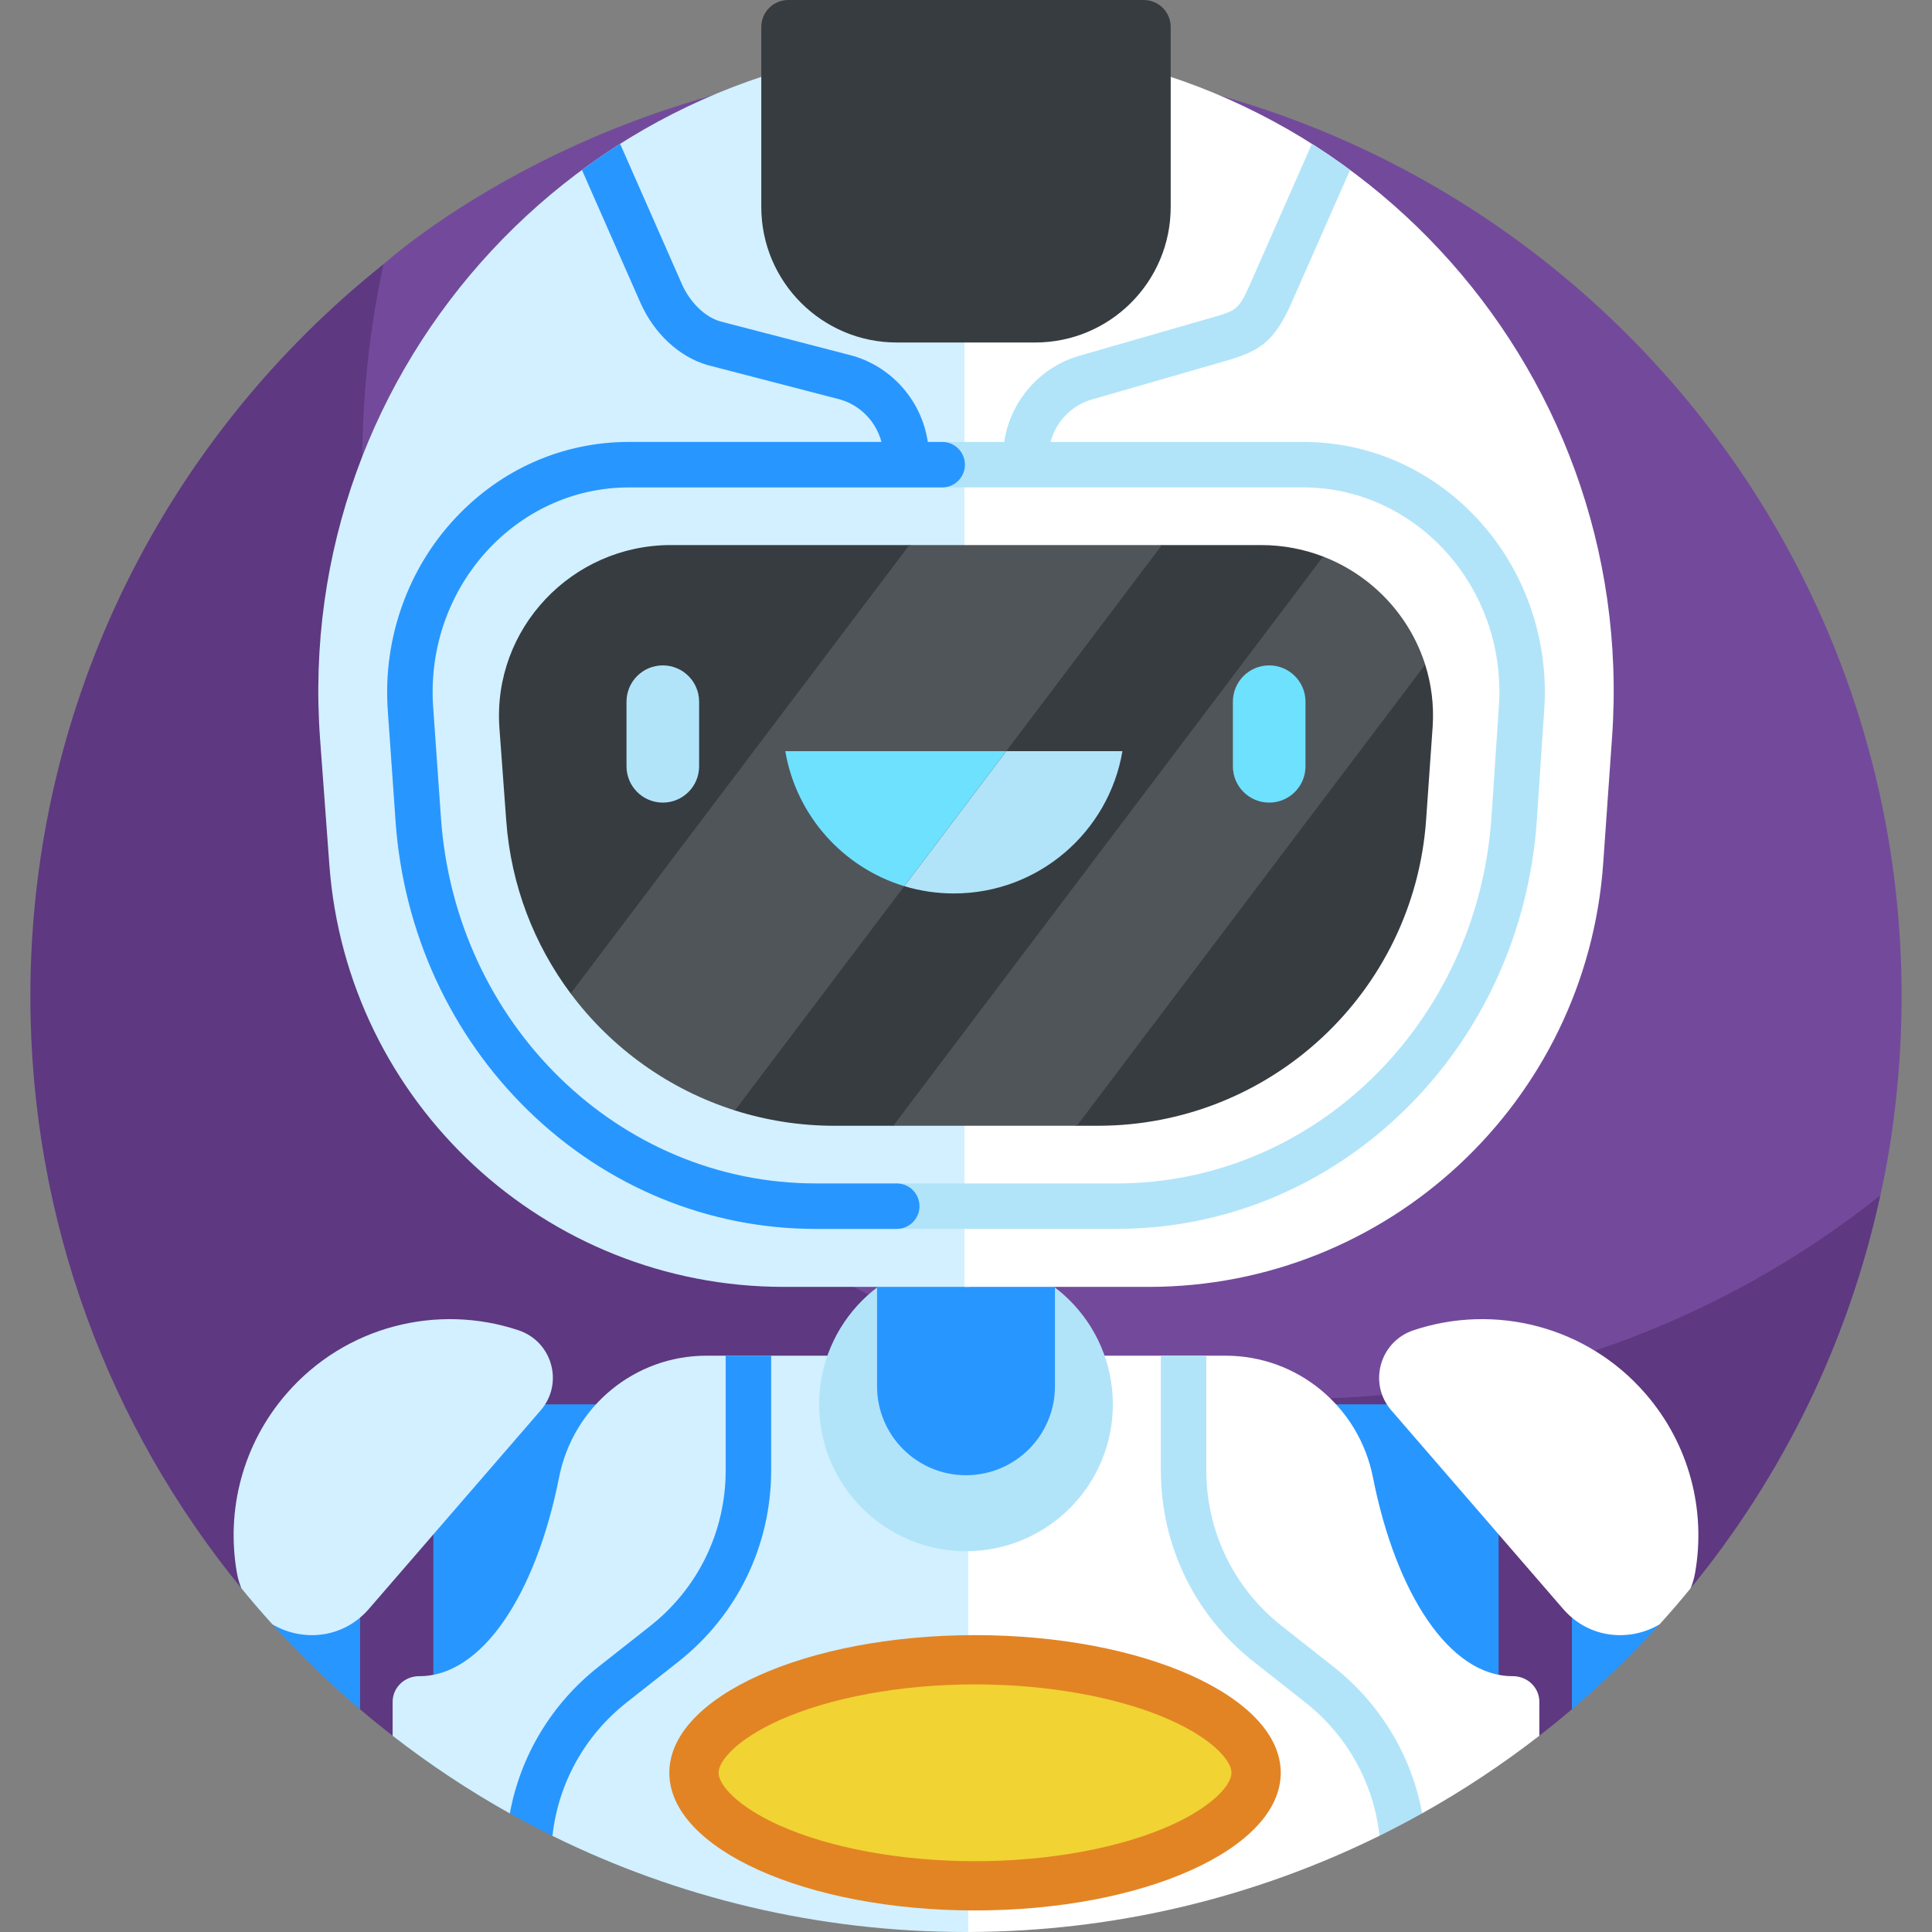 <svg id="Layer_1" enable-background="new 0 0 510 510" height="512" viewBox="0 0 510 510" width="512" xmlns="http://www.w3.org/2000/svg"><rect x="0" y="0" width="510" height="510" fill="#808080" stroke="none"/><g><g><g><path d="m255 16.036c-95.045 0-153.594 53.612-153.755 53.702 0 0-2.434 3.038-2.889 5.058-3.698 16.416-7.153 38.416-7.153 54.47 0 136.404 115.029 246.955 251.433 246.955 52.526 0 110.965-25.175 150.077-55.443.875-.677 3.651-5.227 3.651-5.227.172-1.053 5.618-22.738 5.618-52.533 0-136.404-110.578-246.982-246.982-246.982z" fill="#734a9b"/></g><path d="m342.614 369.249c-136.404 0-246.982-110.578-246.982-246.982 0-18.03 1.944-35.597 5.612-52.529-56.8 45.251-93.226 115.013-93.226 193.28 0 59.269 20.877 113.662 55.678 156.226l31.359 31.976c2.809 2.39 5.672 4.717 8.587 6.981l302.715-.021c2.915-2.262 5.778-4.588 8.587-6.976l31.356-31.952c24.149-29.522 41.64-64.818 50.063-103.701-42.189 33.605-95.619 53.698-153.749 53.698z" fill="#5e3881"/></g><g><path d="m414.944 451.204c8.134-6.914 15.818-14.35 23-22.259v-13.917h-23z" fill="#2896ff"/><g><path d="m326.975 370.711h68.624v91.466h-68.624z" fill="#2896ff" transform="matrix(-1 0 0 -1 722.574 832.888)"/></g><path d="m373.116 351.163c-8.916 2.983-12.002 14.017-5.851 21.127l45.343 52.409c6.901 7.977 17.67 8.712 25.483 4.085 2.815-3.105 5.552-6.283 8.209-9.531.529-1.313.934-2.719 1.192-4.213 2.81-16.272-1.427-33.625-13.075-47.088-15.599-18.03-40.013-23.91-61.301-16.789z" fill="#fff"/><path d="m72.056 428.946c7.178 7.909 14.862 15.351 23 22.274v-36.192h-23z" fill="#2896ff"/><g><path d="m114.401 370.711h68.624v91.466h-68.624z" fill="#2896ff"/></g><path d="m136.884 351.163c-21.288-7.121-45.702-1.241-61.3 16.788-11.648 13.463-15.885 30.816-13.075 47.088.257 1.491.661 2.894 1.188 4.205 2.657 3.249 5.394 6.43 8.21 9.538 7.813 4.629 18.583 3.894 25.485-4.083l45.343-52.409c6.151-7.11 3.065-18.144-5.851-21.127z" fill="#d2f0ff"/></g><path d="m186.466 357.869c-18.975 0-35.201 13.478-38.883 32.092-6.106 30.869-20.291 52.504-36.825 52.504h-.073c-3.852-.016-7.042 2.954-7.042 6.807v8.93c9.755 7.576 20.094 14.436 30.936 20.503l4.655-1.935 6.552 7.833c32.929 16.26 70.004 25.397 109.214 25.397.568 0 1.135-.003 1.702-.006v-152.125z" fill="#d2f0ff"/><path d="m399.315 442.465h-.073c-16.533 0-30.719-21.635-36.825-52.504-3.682-18.614-19.909-32.092-38.884-32.092h-67.935v152.129c38.832-.093 75.719-9.196 108.565-25.406l4.114-8.814 7.136 2.896c10.836-6.061 21.178-12.917 30.942-20.494v-8.908c.002-3.853-3.187-6.823-7.04-6.807z" fill="#fff"/><g><circle cx="255" cy="370.711" fill="#b1e4f9" r="38.765"/></g><g><path d="m255 389.421c-12.968 0-23.48-10.512-23.48-23.48v-66.145h46.961v66.145c-.001 12.968-10.513 23.48-23.481 23.48z" fill="#2896ff"/></g><g><path d="m256.042 11.598c-.348-.002-.693-.014-1.041-.014-99.375 0-177.812 84.432-170.506 183.539l2.443 33.14c4.632 62.832 56.96 111.444 119.963 111.444h49.141z" fill="#d2f0ff"/></g><g><path d="m255.001 11.584c-.131 0-.261.005-.392.005v328.118h48.609c63.164 0 115.569-48.854 119.993-111.864l2.339-33.317c6.943-98.893-71.411-182.942-170.549-182.942z" fill="#fff"/></g><path d="m376.215 175.439-26.93-28.519c-5.079-1.958-10.601-3.035-16.374-3.035h-26.2l-29.587 7.894-37.085-7.894h-62.952c-26.126 0-47.024 22.031-45.266 48.099.018.262.036.525.056.787l1.764 23.93c1.259 17.083 7.402 32.711 17 45.558l43.359 30.868c8.299 2.631 17.126 4.047 26.264 4.047h15.546l24.139-7.306 24.329 7.306h5.536c45.61 0 83.451-35.278 86.646-80.776l1.689-24.058c.012-.17.024-.34.035-.509.378-5.725-.34-11.252-1.969-16.392z" fill="#373c41"/><g><path d="m235.81 297.175h48.467l91.937-121.735c-4.133-13.039-14.125-23.581-26.93-28.519z" fill="#50555a"/></g><g><path d="m343.982 128.661c29.77 0 53.671 26.295 51.706 57.47-.013.203-.026.407-.04.611l-1.929 28.837c-3.648 54.536-46.867 96.82-98.959 96.82h-79.433c-51.958 0-95.114-42.075-98.934-96.458l-2.015-28.684c-.022-.314-.043-.629-.063-.943-2.008-31.245 21.859-57.653 51.698-57.653zm0-12h-177.967c-17.386 0-33.644 7.127-45.78 20.067-12.567 13.401-19.089 31.754-17.894 50.355.022.338.044.676.068 1.014l2.015 28.685c2.054 29.242 14.487 56.366 35.008 76.374 20.665 20.147 47.618 31.243 75.896 31.243h79.433c28.35 0 55.354-11.145 76.037-31.382 20.54-20.096 32.933-47.313 34.894-76.637l1.929-28.837.042-.654c1.168-18.531-5.354-36.818-17.895-50.174-12.141-12.932-28.402-20.054-45.786-20.054z" fill="#b1e4f9"/></g><g><path d="m242.72 318.399c0-3.314-2.686-6-6-6h-21.391c-51.958 0-95.114-42.075-98.934-96.458l-2.015-28.684c-.022-.314-.043-.629-.063-.943-2.008-31.245 21.859-57.653 51.698-57.653h82.705c3.314 0 6-2.686 6-6 0-3.314-2.686-6-6-6h-82.705c-17.386 0-33.644 7.127-45.78 20.067-12.567 13.401-19.089 31.754-17.894 50.355.022.338.044.676.068 1.014l2.015 28.685c2.054 29.242 14.487 56.366 35.008 76.374 20.665 20.147 47.618 31.243 75.896 31.243h21.391c3.314 0 6.001-2.687 6.001-6z" fill="#2896ff"/></g><g><path d="m273.252 90.412h-36.504c-19.764 0-35.787-16.022-35.787-35.787v-47.505c0-3.933 3.188-7.12 7.12-7.12h93.836c3.933 0 7.12 3.188 7.12 7.12v47.505c.002 19.765-16.021 35.787-35.785 35.787z" fill="#373c41"/></g><path d="m233.207 120.66h12c0-12.332-8.276-23.33-20.126-26.745l-35.035-9.096c-3.995-1.182-7.929-5.024-10.038-9.812l-16.315-37.039c-3.445 2.181-6.805 4.481-10.075 6.895l15.409 34.982c3.603 8.18 10.244 14.357 17.764 16.525l35.038 9.097c6.703 1.966 11.378 8.202 11.378 15.193z" fill="#2896ff"/><path d="m340.974 79.845 15.409-34.981c-3.271-2.414-6.63-4.715-10.075-6.896l-16.315 37.039c-2.987 6.78-3.661 6.975-10.106 8.832l-34.967 10.076c-11.85 3.415-20.126 14.413-20.126 26.745h12c0-7.016 4.708-13.271 11.45-15.214l34.967-10.076c8.891-2.563 12.987-4.684 17.763-15.525z" fill="#b1e4f9"/><g><path d="m174.966 211.868c-5.293 0-9.583-4.291-9.583-9.583v-17.055c0-5.293 4.291-9.583 9.583-9.583 5.293 0 9.583 4.291 9.583 9.583v17.055c0 5.293-4.29 9.583-9.583 9.583z" fill="#b1e4f9"/></g><g><path d="m335.034 211.868c5.293 0 9.583-4.291 9.583-9.583v-17.055c0-5.293-4.291-9.583-9.583-9.583-5.293 0-9.583 4.291-9.583 9.583v17.055c0 5.293 4.29 9.583 9.583 9.583z" fill="#6ee1ff"/></g><path d="m191.562 388.13c0 16.144-7.273 31.132-19.954 41.122l-13.571 10.691c-12.446 9.805-20.655 23.527-23.458 38.761 3.693 2.067 7.445 4.041 11.253 5.92 1.537-13.87 8.501-26.488 19.631-35.256l13.571-10.691c15.588-12.279 24.528-30.703 24.528-50.548v-30.261h-12z" fill="#2896ff"/><path d="m351.963 439.943-13.571-10.691c-12.681-9.99-19.954-24.979-19.954-41.122v-30.261h-12v30.261c0 19.845 8.94 38.269 24.528 50.548l13.571 10.691c11.121 8.761 18.083 21.366 19.627 35.223 3.806-1.878 7.557-3.851 11.251-5.917-2.808-15.223-11.013-28.933-23.452-38.732z" fill="#b1e4f9"/><g><ellipse cx="257.385" cy="467.973" fill="#f1d333" rx="75.524" ry="34.008"/></g><g><path d="m257.385 444.634c19.469 0 38.323 3.462 51.726 9.497 10.975 4.942 15.974 10.64 15.974 13.842s-4.999 8.9-15.974 13.842c-13.404 6.035-32.257 9.497-51.726 9.497s-38.323-3.462-51.726-9.497c-10.975-4.942-15.974-10.64-15.974-13.842s4.999-8.9 15.974-13.842c13.404-6.036 32.257-9.497 51.726-9.497m0-13c-44.57 0-80.7 16.27-80.7 36.339s36.131 36.339 80.7 36.339 80.7-16.27 80.7-36.339-36.13-36.339-80.7-36.339z" fill="#e28424"/></g><g><path d="m265.625 198.288-26.913 35.636c4.141 1.253 8.534 1.926 13.085 1.926 22.347 0 40.89-16.242 44.497-37.562z" fill="#b1e4f9"/></g><g><path d="m150.641 262.259c10.773 14.418 25.898 25.332 43.36 30.868l44.711-59.203 2.051-20.352 24.862-15.285 41.086-54.402h-66.672z" fill="#50555a"/></g><g><path d="m207.3 198.288c2.872 16.979 15.217 30.737 31.412 35.636l26.913-35.636z" fill="#6ee1ff"/></g></g></svg>